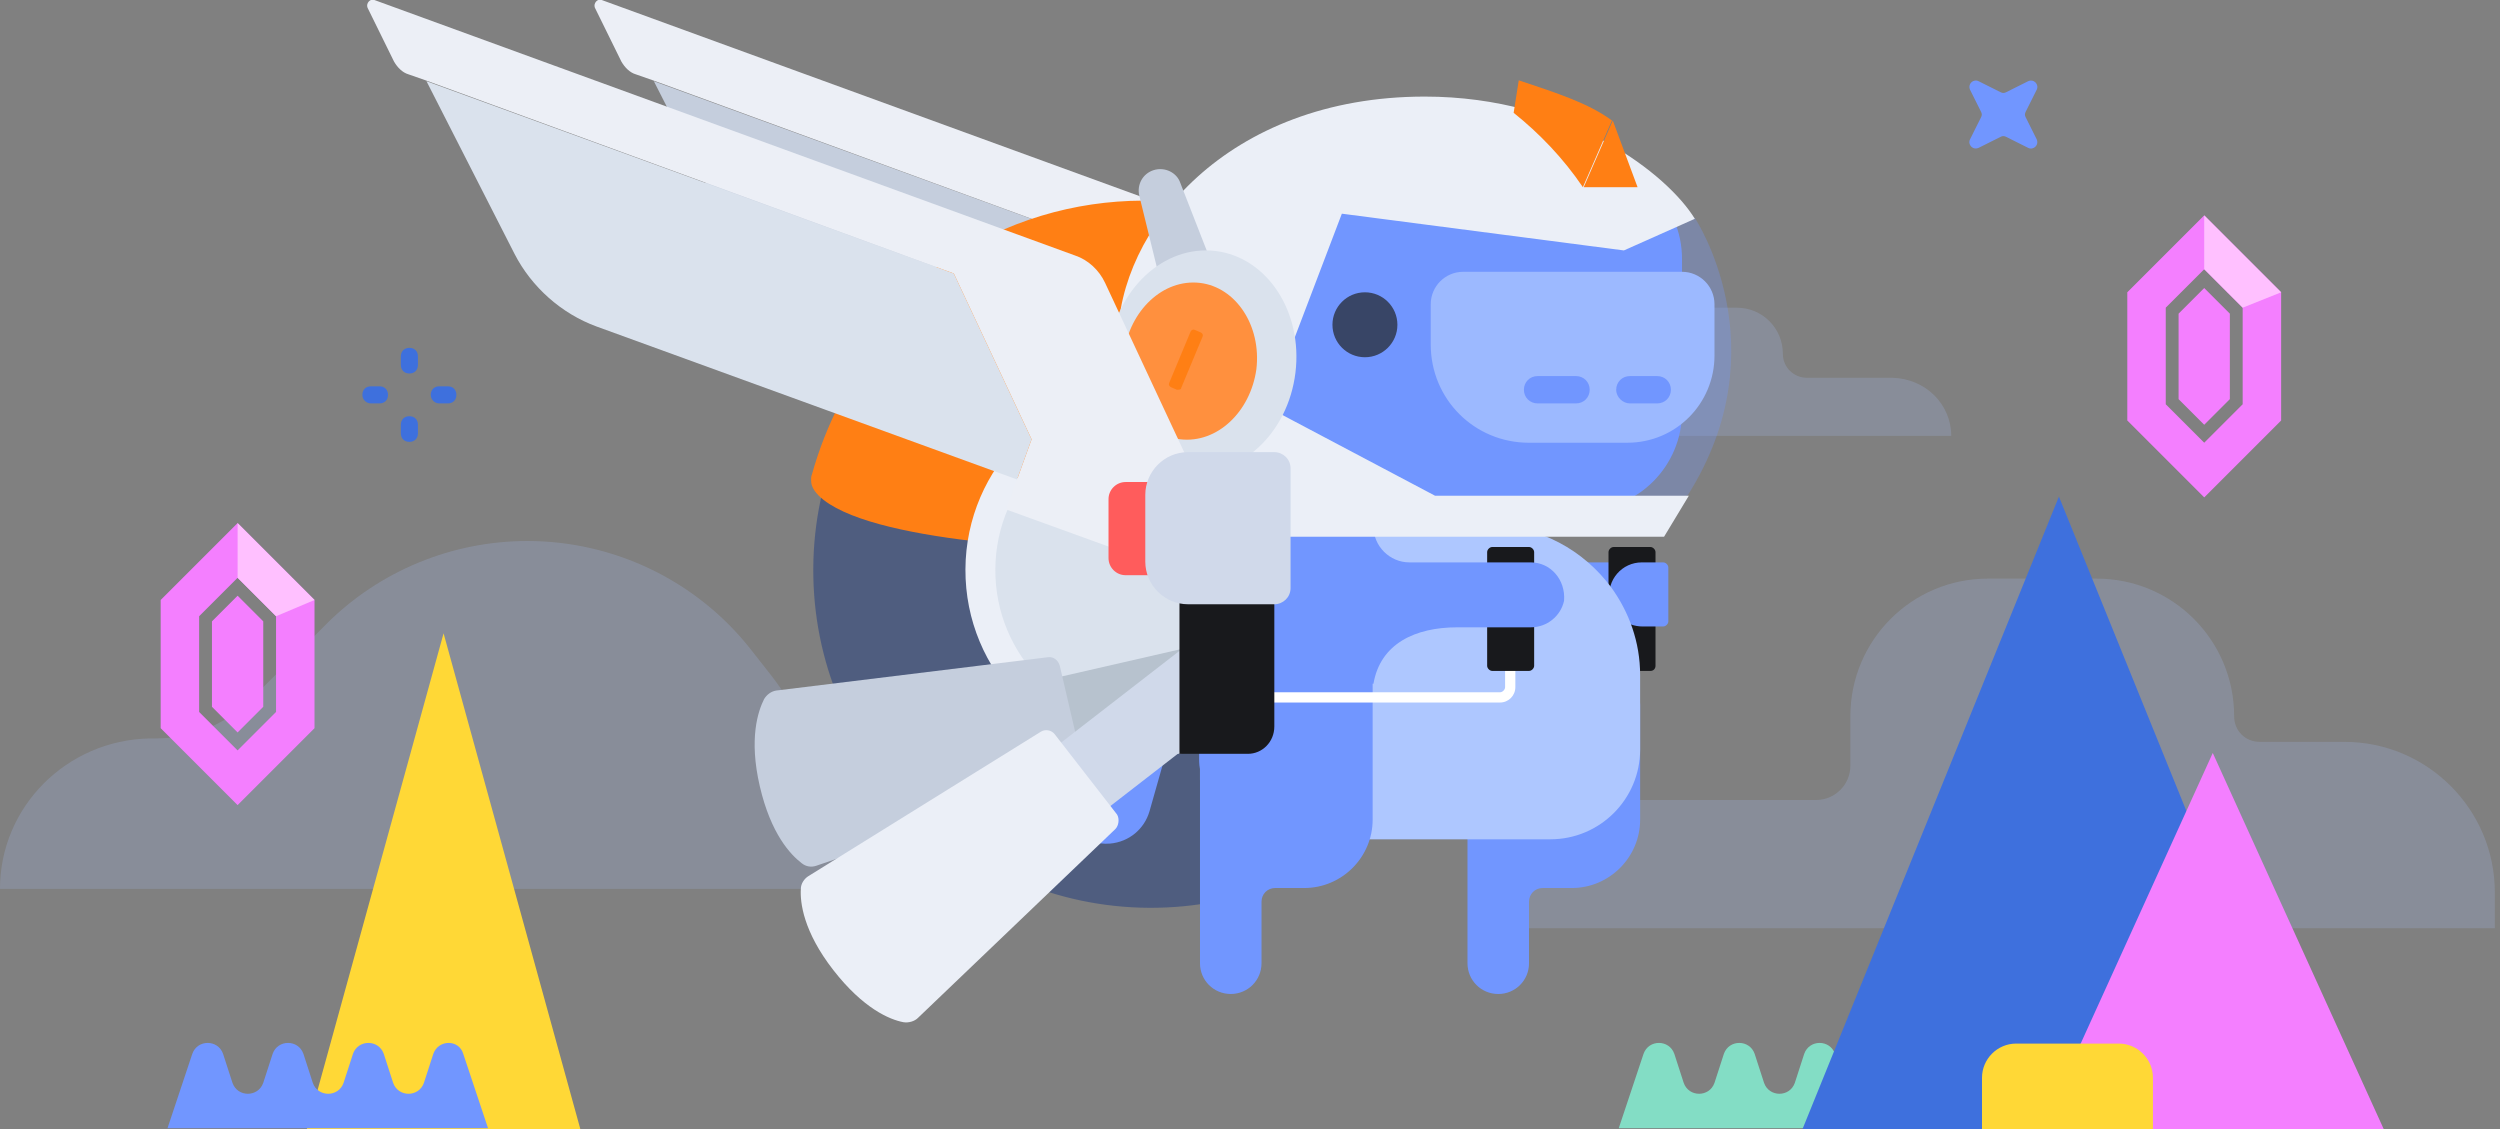 <svg fill="none" height="84" viewBox="0 0 186 84" width="186" xmlns="http://www.w3.org/2000/svg" xmlns:xlink="http://www.w3.org/1999/xlink"><rect x="0" y="0" width="186" height="84" fill="#808080" stroke="none"/><clipPath id="a"><path d="m0 0h185.678v84h-185.678z"/></clipPath><g clip-path="url(#a)"><path d="m145.172 32.43h-23.274v-6.104c0-1.908 1.527-3.434 3.434-3.434h3.879c1.908 0 3.434 1.526 3.434 3.434 0 1.017.826 1.78 1.78 1.78h6.359c2.48.064 4.388 1.971 4.388 4.324z" fill="#aec7ff" opacity=".2"/><path d="m57.166 49.98-1.399-1.78c-4.006-5.023-10.111-7.949-16.533-7.949-5.596 0-11.001 2.226-14.943 6.168l-5.596 5.596c-1.908 1.908-4.451 2.925-7.122 2.925h-.445c-6.168.127-11.128 5.087-11.128 11.191h62.825v-.064c0-5.85-2.035-11.509-5.659-16.088z" fill="#aec7ff" opacity=".2"/><path d="m185.678 69.057h-74.653c0-5.278 4.26-9.538 9.538-9.538h14.562c1.399 0 2.543-1.145 2.543-2.544v-3.688c0-5.659 4.579-10.238 10.238-10.238h8.076c5.659 0 10.238 4.578 10.238 10.238 0 1.081.826 1.908 1.907 1.908h6.295c6.168 0 11.192 5.023 11.192 11.191v2.671z" fill="#aec7ff" opacity=".2"/><path d="m140.212 78.404-.7 2.162c-.381 1.081-1.907 1.081-2.289 0l-.699-2.162c-.382-1.081-1.908-1.081-2.29 0l-.699 2.162c-.382 1.081-1.908 1.081-2.289 0l-.7-2.162c-.381-1.081-1.907-1.081-2.289 0l-.699 2.162c-.382 1.081-1.908 1.081-2.29 0l-.699-2.162c-.382-1.081-1.908-1.081-2.289 0l-1.844 5.532h23.909l-1.844-5.532c-.382-1.081-1.908-1.081-2.289 0z" fill="#83ddc5"/><path d="m147.397 8.712-.826 1.653c-.191.382.19.827.636.636l1.653-.827c.127-.064.254-.064.381 0l1.654.827c.381.191.826-.191.635-.636l-.826-1.653c-.064-.127-.064-.254 0-.382l.826-1.653c.191-.382-.19-.827-.635-.636l-1.654.827c-.127.064-.254.064-.381 0l-1.653-.827c-.382-.191-.827.191-.636.636l.826 1.653c.064.127.064.254 0 .382z" fill="#7196ff"/><path d="m163.994 16.024-5.723 5.723v9.538l5.723 5.723 5.723-5.723v-9.538zm2.861 14.053-2.861 2.861-2.862-2.861v-7.186l2.862-2.861 2.861 2.861z" fill="#f47fff"/><path d="m162.086 23.337v6.359l1.908 1.908 1.907-1.908v-6.359l-1.907-1.908z" fill="#f47fff"/><path d="m163.994 16.024v4.006l2.861 2.861 2.862-1.145z" fill="#ffc0ff"/><path d="m17.677 38.916-5.723 5.723v9.538l5.723 5.723 5.723-5.723v-9.538zm2.861 14.053-2.861 2.861-2.861-2.861v-7.122l2.861-2.861 2.861 2.861z" fill="#f47fff"/><path d="m15.77 46.228v6.359l1.908 1.908 1.908-1.908v-6.359l-1.908-1.908z" fill="#f47fff"/><path d="m17.678 38.916v4.07l2.861 2.861 2.861-1.208z" fill="#ffc0ff"/><g fill="#3e70dd"><path d="m30.459 27.788c-.382 0-.636-.254-.636-.636v-.636c0-.382.254-.636.636-.636.382 0 .636.254.636.636v.636c0 .382-.254.636-.636.636z"/><path d="m30.459 32.875c-.382 0-.636-.254-.636-.636v-.636c0-.382.254-.636.636-.636.382 0 .636.254.636.636v.636c0 .382-.254.636-.636.636z"/><path d="m32.048 29.378c0-.382.254-.636.636-.636h.636c.382 0 .636.254.636.636 0 .382-.254.636-.636.636h-.636c-.318 0-.636-.254-.636-.636z"/><path d="m26.961 29.378c0-.382.254-.636.636-.636h.636c.382 0 .636.254.636.636 0 .382-.254.636-.636.636h-.636c-.318 0-.636-.254-.636-.636z"/><path d="m153.184 36.945-19.077 47.055h38.153z"/></g><path d="m164.63 56.021-12.718 27.979h25.435z" fill="#f47fff"/><path d="m33.002 47.119-10.174 36.881h20.348z" fill="#ffd836"/><path d="m160.178 84h-12.717v-3.815c0-1.399 1.144-2.543 2.543-2.543h7.631c1.399 0 2.543 1.145 2.543 2.543z" fill="#ffd836"/><path d="m32.239 78.404-.7 2.162c-.382 1.081-1.908 1.081-2.289 0l-.699-2.162c-.382-1.081-1.908-1.081-2.289 0l-.7 2.162c-.382 1.081-1.908 1.081-2.289 0l-.699-2.162c-.382-1.081-1.908-1.081-2.289 0l-.7 2.162c-.382 1.081-1.908 1.081-2.289 0l-.7-2.162c-.382-1.081-1.908-1.081-2.289 0l-1.844 5.532h23.846l-1.844-5.532c-.318-1.081-1.844-1.081-2.226 0z" fill="#7196ff"/><path d="m87.879 20.348-39.234-14.307 6.55 12.845c1.272 2.48 3.497 4.451 6.104 5.405l31.222 11.382 1.081-2.989z" fill="#c5cedd"/><path d="m96.909 19.013-52.142-19.013c-.318-.127-.636.254-.509.572l1.971 4.006c.254.445.636.827 1.081.954l1.272.445 39.297 14.371 5.787 12.336-1.081 2.989-.827 2.226 13.163 4.769 1.907-5.151-7.694-16.469c-.445-.954-1.272-1.717-2.226-2.035z" fill="#eceff6"/><path d="m110.743 42.547c.068-13.872-11.122-25.172-24.994-25.241-13.872-.068-25.173 11.122-25.241 24.994-.068 13.872 11.122 25.173 24.994 25.241 13.872.068 25.172-11.122 25.24-24.994z" fill="#4f5d7f"/><path d="m102.377 22.574c.063 3.815-10.047 13.163-16.66 18.377-6.104.064-21.238-.572-24.799-4.07-.509-.509-.572-.89-.572-1.145 0-.127 0-.318.064-.445 2.098-7.503 7.058-13.481 13.926-16.724 8.648-4.133 18.949-2.925 27.598 3.116.318.254.445.509.445.89z" fill="#ff7f14"/><path d="m99.425 42.491c.037-7.621-6.11-13.829-13.731-13.866-7.621-.037-13.829 6.11-13.866 13.731s6.11 13.829 13.731 13.866 13.829-6.11 13.866-13.731z" fill="#ebeff7"/><path d="m86.098 42.223s-24.163-14.435-21.683-17.423c2.48-2.989 5.596-5.532 9.347-7.313 9.793-4.642 20.539-2.607 28.869 3.179 5.85 4.133-16.533 21.556-16.533 21.556z" fill="#ff7f14"/><path d="m97.199 42.48c.031-6.392-5.125-11.598-11.516-11.63s-11.598 5.125-11.63 11.516c-.031 6.392 5.125 11.598 11.516 11.63 6.392.031 11.598-5.125 11.63-11.516z" fill="#dae2ed"/><path d="m122.217 41.841h-4.388v4.833h4.324c-.064-1.653-.064-3.243.064-4.833z" fill="#7196ff"/><path d="m120.627 52.269h-18.504c-.191 0-.382-.191-.382-.382 0-.191.191-.382.382-.382h18.504c.191 0 .381-.191.381-.382v-2.989c0-.191.191-.382.382-.382s.381.191.381.382v2.989c.064.636-.508 1.145-1.144 1.145z" fill="#e4e9f7"/><path d="m122.789 49.917h-2.735c-.19 0-.381-.191-.381-.382v-8.457c0-.191.191-.382.381-.382h2.735c.19 0 .381.191.381.382v8.457c0 .191-.127.382-.381.382z" fill="#18191c"/><path d="m122.153 41.841h1.59c.19 0 .381.191.381.382v4.006c0 .191-.191.382-.381.382h-1.526c-1.209 0-2.226-.827-2.48-1.971-.191-1.526.953-2.798 2.416-2.798z" fill="#7196ff"/><path d="m116.939 66.068h-2.162c-.573 0-1.018.445-1.018 1.018v4.578c0 1.272-1.017 2.289-2.289 2.289s-2.289-1.017-2.289-2.289v-6.104-13.481.382c0-1.399 1.144-2.544 2.543-2.544h7.758c1.399 0 2.544 1.145 2.544 2.544v8.521c0 2.798-2.289 5.087-5.087 5.087z" fill="#7196ff"/><path d="m113.759 49.917h-2.734c-.191 0-.381-.191-.381-.382v-8.457c0-.191.19-.382.381-.382h2.734c.191 0 .382.191.382.382v8.457c0 .191-.191.382-.382.382z" fill="#000"/><path d="m112.36 48.136v2.989c0 .445-.381.763-.763.763h-18.504" stroke="#2f3849" stroke-miterlimit="10" stroke-width="5.087"/><path d="m119.864 43.685c-2.035-2.734-5.278-4.578-8.966-4.578h-12.4-2.543c-3.688 0-6.677 2.989-6.677 6.677v12.209c0 2.48 1.971 4.451 4.451 4.451h3.879 17.741c3.688 0 6.677-2.989 6.677-6.677v-5.532c0-2.48-.827-4.705-2.162-6.55z" fill="#aec7ff"/><path d="m100.406 39.107h-4.515c-3.688 0-6.677 2.989-6.677 6.677v10.683c0 2.48 1.971 4.451 4.451 4.451h6.804c-.063-7.313-.063-14.562-.063-21.811z" fill="#7196ff"/><path d="m97.036 66.068h-2.162c-.572 0-1.017.445-1.017 1.017v4.578c0 1.272-1.017 2.289-2.289 2.289s-2.289-1.017-2.289-2.289v-6.104-17.042.382c0-1.399 1.145-2.543 2.544-2.543h7.758c1.399 0 2.544 1.145 2.544 2.543v12.082c0 2.798-2.289 5.087-5.087 5.087z" fill="#7196ff"/><path d="m111.597 52.269h-18.504c-.191 0-.382-.191-.382-.382 0-.191.191-.382.382-.382h18.504c.191 0 .382-.191.382-.382v-2.989c0-.191.191-.382.382-.382.19 0 .381.191.381.382v2.989c0 .636-.509 1.145-1.145 1.145z" fill="#fff"/><path d="m113.759 49.917h-2.734c-.191 0-.381-.191-.381-.382v-8.457c0-.191.19-.382.381-.382h2.734c.191 0 .382.191.382.382v8.457c0 .191-.191.382-.382.382z" fill="#18191c"/><path d="m113.887 41.841h-9.03c-1.463 0-2.671-1.208-2.671-2.671h-5.659v11.7h5.659c.509-2.989 3.116-4.197 6.232-4.197h5.469c1.208 0 2.225-.827 2.479-1.971.128-1.59-1.017-2.861-2.479-2.861z" fill="#7196ff"/><path d="m86.162 54.94-4.705 1.335c-1.335.382-2.289 1.59-2.416 2.925-.127 2.035 1.526 3.752 3.561 3.561 1.399-.127 2.543-1.081 2.925-2.416l1.335-4.705c.318-.382-.191-.827-.7-.7z" fill="#7196ff"/><path d="m91.468 47.467-15.371 3.525 1.336 5.826 15.371-3.525z" fill="#b7c2ce"/><path d="m79.994 57.801-19.267 6.613c-.382.127-.763.064-1.081-.191-.827-.636-2.289-2.162-3.116-5.723-.827-3.561-.127-5.596.318-6.486.191-.318.509-.572.89-.636l20.221-2.48c.382-.064.763.191.89.636l1.717 7.376c.064.382-.191.763-.572.89z" fill="#c5cedd"/><path d="m88.917 47.524-12.366 9.58 3.66 4.725 12.366-9.58z" fill="#d0d9ea"/><path d="m82.983 61.681-14.689 14.053c-.254.254-.7.382-1.081.318-1.018-.191-2.989-1.017-5.214-3.879-2.226-2.861-2.48-5.023-2.416-6.041 0-.382.254-.763.572-.954l17.296-10.746c.318-.191.763-.127 1.017.191l4.642 5.977c.191.318.127.827-.127 1.081z" fill="#ebeff7"/><path d="m95.573 37.962h22.256c4.07 0 7.313-3.307 7.313-7.313v-11.382c0-4.07-3.307-7.313-7.313-7.313h-22.256c-4.07 0-7.313 3.307-7.313 7.313v11.382c0 4.07 3.307 7.313 7.313 7.313z" fill="#7196ff"/><path d="m113.759 32.939h7.313c3.625 0 6.486-2.925 6.486-6.486v-3.815c0-1.335-1.081-2.416-2.416-2.416h-16.279c-1.335 0-2.416 1.081-2.416 2.416v2.989c0 4.07 3.243 7.313 7.312 7.313z" fill="#aec7ff"/><path d="m101.551 26.579c1.334 0 2.416-1.082 2.416-2.416s-1.082-2.416-2.416-2.416c-1.335 0-2.417 1.082-2.417 2.416s1.082 2.416 2.417 2.416z" fill="#202225"/><path d="m121.263 30.014h2.034c.573 0 1.018-.445 1.018-1.017s-.445-1.017-1.018-1.017h-2.034c-.573 0-1.018.445-1.018 1.017s.509 1.017 1.018 1.017z" fill="#7196ff"/><path d="m114.395 30.014h2.862c.572 0 1.017-.445 1.017-1.017s-.445-1.017-1.017-1.017h-2.862c-.572 0-1.017.445-1.017 1.017s.445 1.017 1.017 1.017z" fill="#7196ff"/><path d="m126.095 16.215s6.423 9.602-.508 20.603l-3.943 2.289-25.244-1.081-6.041-8.139 6.104-16.342h21.557z" fill="#7196ff" opacity=".3"/><path d="m106.002 7.186c-14.689 0-22.828 9.92-22.828 18.123s9.602 8.902 11.891 3.116l4.769-12.527 20.984 2.734 5.277-2.353c-1.971-3.243-9.22-9.093-20.093-9.093z" fill="#ebeff7"/><path d="m93.538 29.886 13.227 6.995h18.885l-1.844 3.052h-35.418l-4.07-11.064z" fill="#ebeff7"/><path d="m112.996 5.977-.381 2.416c1.908 1.526 3.688 3.37 5.151 5.532l2.162-4.96c-1.717-1.272-4.07-2.035-6.932-2.989z" fill="#ff7f14"/><path d="m117.829 13.926 2.162-4.96 1.844 4.96z" fill="#ff7f14"/><path d="m90.422 20.285-3.942 1.272-1.717-6.995c-.191-.827.254-1.653 1.081-1.908.827-.254 1.717.191 1.971.954z" fill="#c5cedd"/><path d="m96.38 27.734c.558-4.531-2.098-8.587-5.932-9.059-3.834-.472-7.394 2.818-7.952 7.35s2.098 8.587 5.932 9.059 7.394-2.818 7.952-7.35z" fill="#dae2ed"/><path d="m89.278 21.048c-2.734-.318-5.214 2.035-5.659 5.214s1.462 6.104 4.197 6.422c2.734.318 5.214-2.035 5.659-5.214.382-3.243-1.526-6.104-4.197-6.422z" fill="#ff903e"/><path d="m87.561 28.996-.445-.191c-.127-.064-.191-.191-.127-.318l1.59-3.815c.064-.127.191-.191.318-.127l.445.191c.127.064.191.191.127.318l-1.59 3.815c0 .127-.191.127-.318.127z" fill="#ff7f14"/><path d="m70.964 20.348-39.234-14.307 6.55 12.845c1.272 2.48 3.497 4.451 6.104 5.405l31.285 11.382 1.081-2.989z" fill="#dae2ed"/><path d="m79.994 19.013-52.142-19.013c-.318-.127-.636.254-.509.572l1.971 4.006c.254.445.636.827 1.081.954l1.272.445 39.297 14.371 5.787 12.336-1.081 2.989-.827 2.226 13.163 4.769 1.908-5.151-7.694-16.469c-.445-.954-1.272-1.717-2.226-2.035z" fill="#eceff6"/><path d="m92.839 56.085h-5.087v-16.978h7.058v14.943c0 1.145-.89 2.035-1.971 2.035z" fill="#18191c"/><path d="m91.885 42.795h-8.139c-.7 0-1.272-.572-1.272-1.272v-4.388c0-.699.572-1.272 1.272-1.272h8.139c.699 0 1.272.572 1.272 1.272v4.388c-.064.7-.636 1.272-1.272 1.272z" fill="#ff5c5c"/><path d="m94.81 44.957h-6.422c-1.717 0-3.179-1.399-3.179-3.179v-4.96c0-1.717 1.399-3.179 3.179-3.179h6.422c.636 0 1.208.509 1.208 1.208v8.902c0 .7-.572 1.208-1.208 1.208z" fill="#d0d9ea"/></g></svg>